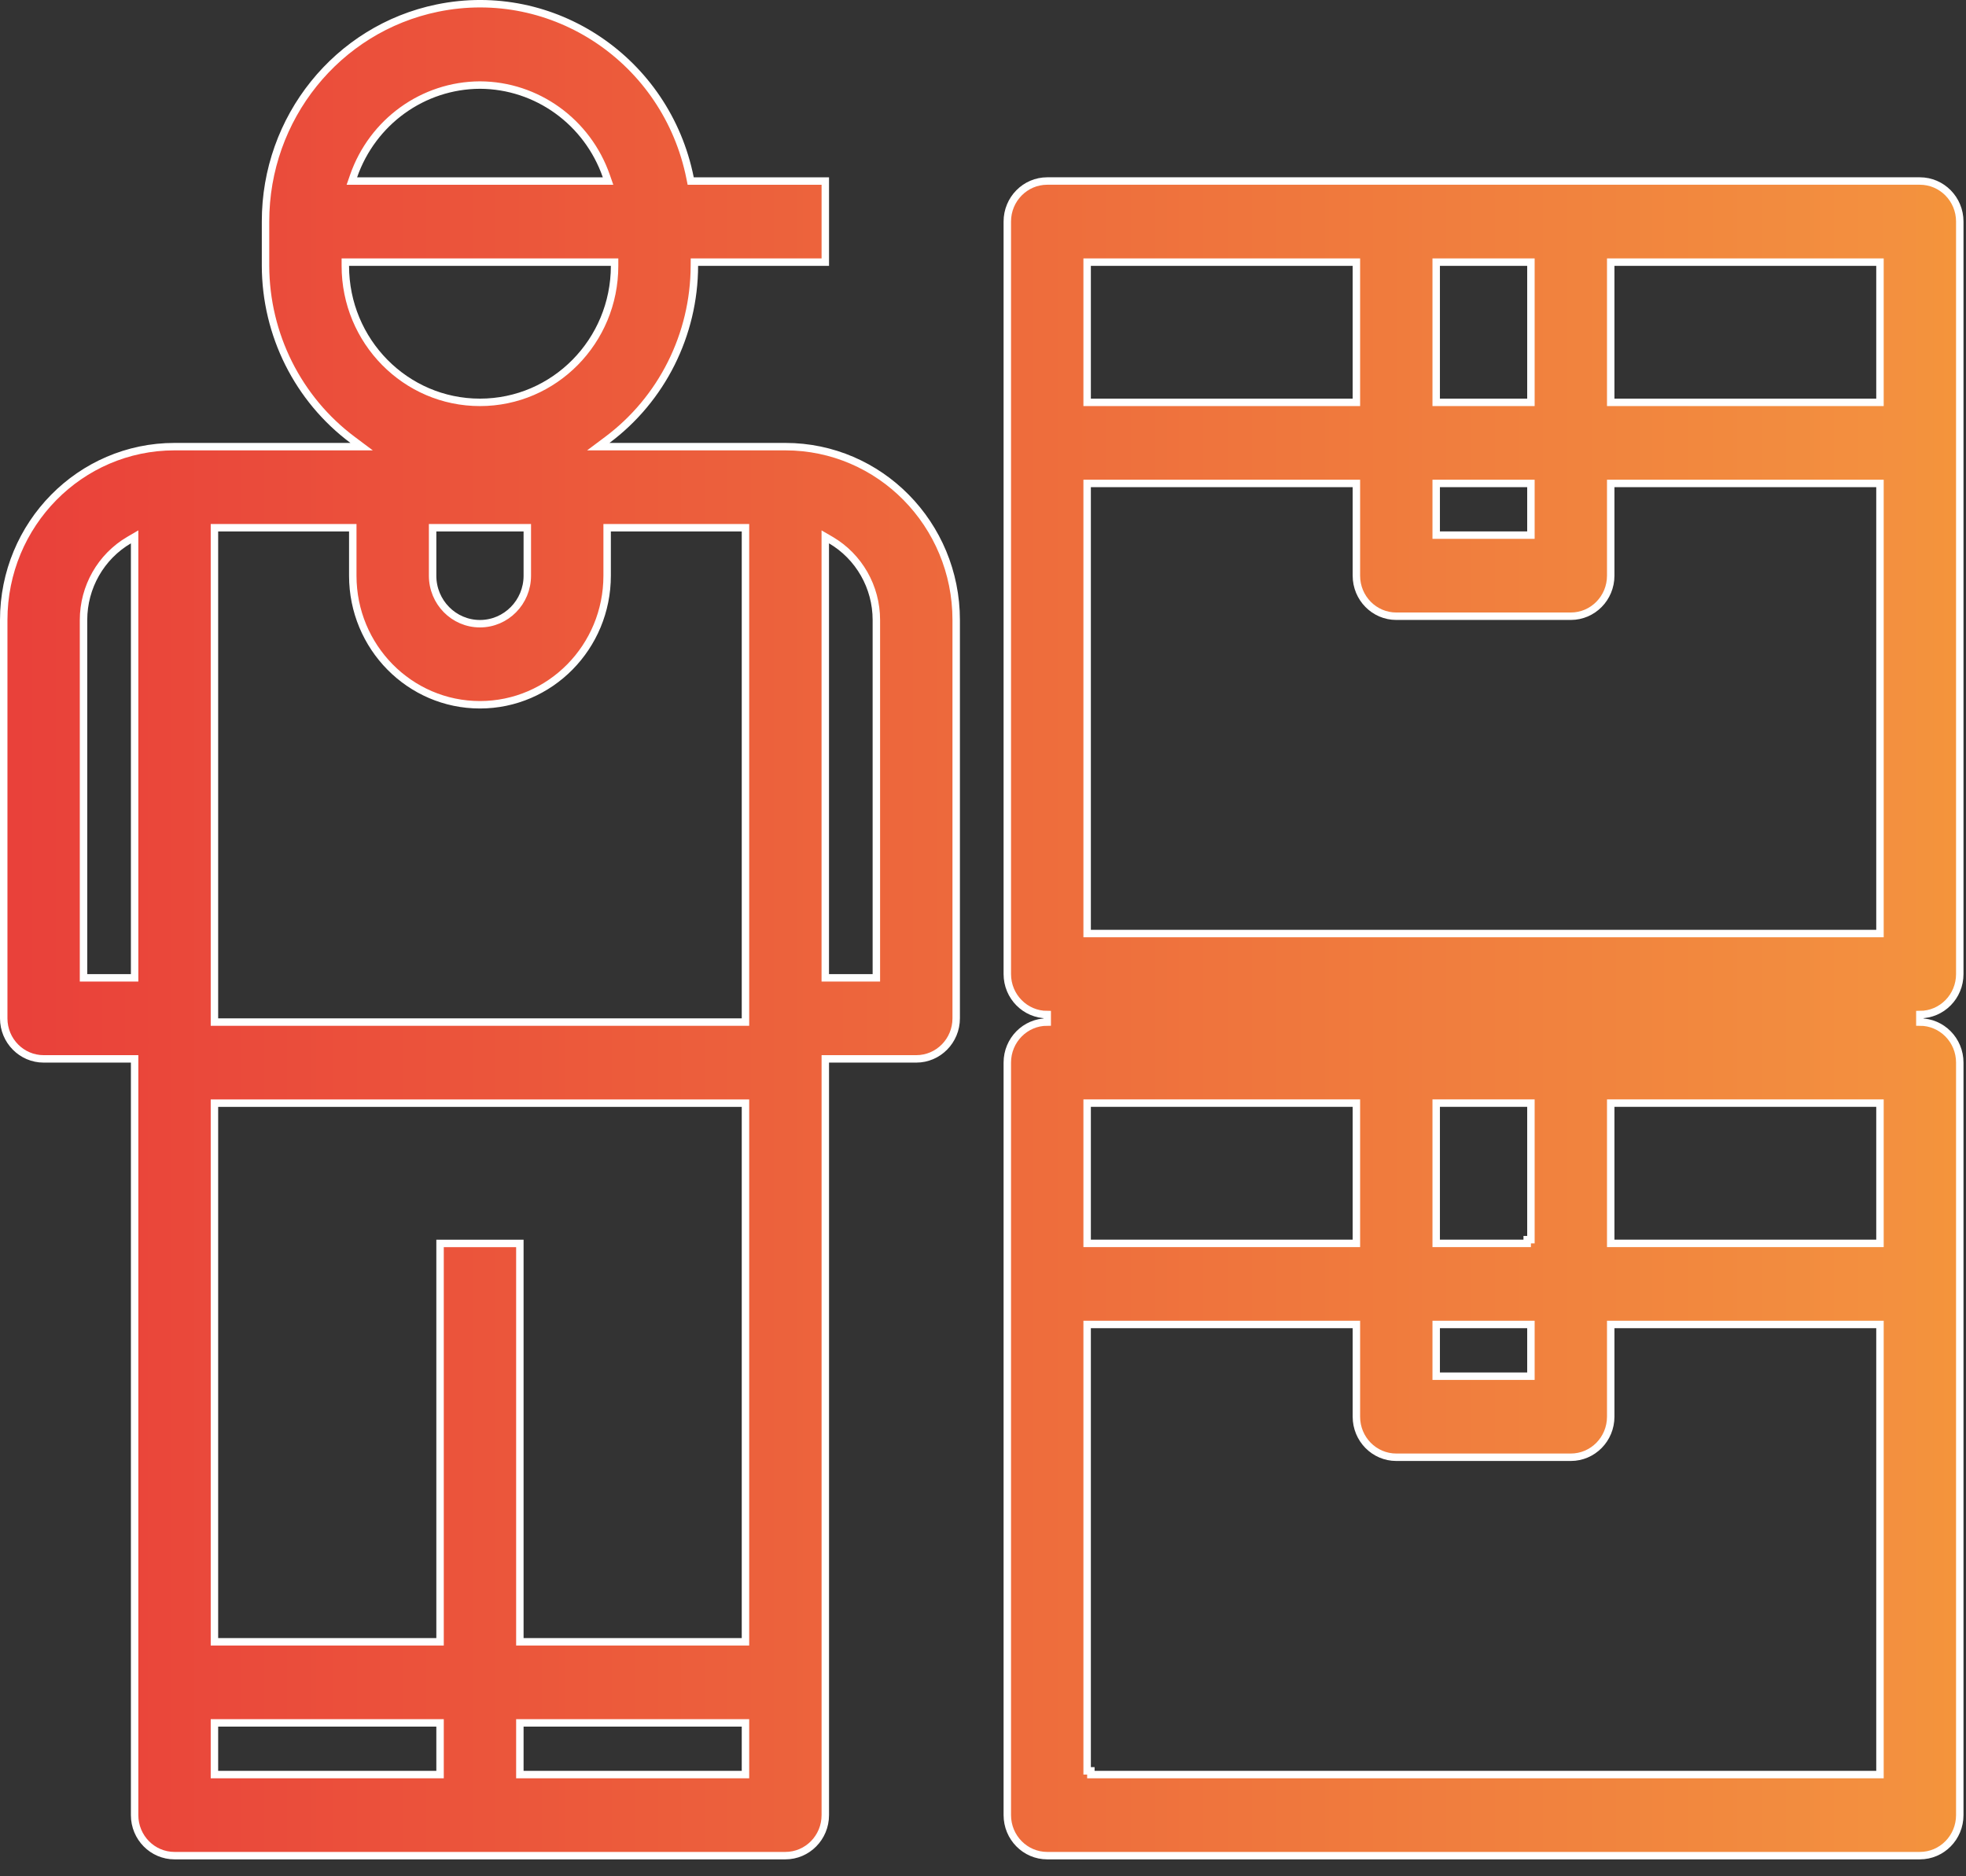 <svg width="66" height="63" viewBox="0 0 66 63" fill="none" xmlns="http://www.w3.org/2000/svg">
<rect x="0" y="0" width="66" height="63" fill="#333333" stroke="none"/>
<path d="M20.387 14.771L20.085 14.997H20.461H26.366C29.531 14.997 32.1 17.601 32.1 20.817V34.193C32.1 34.947 31.498 35.554 30.76 35.554H27.831H27.706V35.679V60.946C27.706 61.7 27.104 62.307 26.366 62.307H5.859C5.121 62.307 4.519 61.7 4.519 60.946V35.679V35.554H4.394H1.465C0.727 35.554 0.125 34.947 0.125 34.193V20.817C0.125 17.601 2.694 14.997 5.859 14.997H11.764H12.14L11.838 14.771C10.006 13.404 8.92 11.236 8.914 8.926V7.44V7.44C8.91 3.961 11.323 0.964 14.68 0.272C18.575 -0.53 22.376 2.023 23.167 5.979L23.187 6.079H23.29H27.706V8.802H23.436H23.312L23.311 8.926C23.305 11.236 22.219 13.404 20.387 14.771ZM16.113 2.856L16.112 2.856C14.202 2.864 12.505 4.089 11.87 5.913L11.812 6.079H11.988H20.237H20.413L20.355 5.913C19.72 4.089 18.022 2.864 16.113 2.856ZM20.632 8.927V8.802H20.507H11.718H11.593V8.927C11.593 11.456 13.615 13.51 16.112 13.51C18.61 13.51 20.632 11.456 20.632 8.927ZM24.901 55.126H25.026V55.001V37.166V37.041H24.901H7.324H7.199V37.166V55.001V55.126H7.324H14.648H14.773V55.001V41.75H17.452V55.001V55.126H17.577H24.901ZM24.901 34.318H25.026V34.193V17.844V17.719H24.901H20.507H20.382V17.844V19.331C20.382 21.726 18.468 23.664 16.112 23.664C13.756 23.664 11.843 21.726 11.843 19.331V17.844V17.719H11.718H7.324H7.199V17.844V34.193V34.318H7.324H24.901ZM17.702 17.844V17.719H17.577H14.648H14.523V17.844V19.331C14.523 20.219 15.233 20.942 16.112 20.942C16.992 20.942 17.702 20.219 17.702 19.331V17.844ZM2.804 32.707V32.832H2.929H4.394H4.519V32.707V18.244V18.026L4.331 18.136C3.386 18.69 2.805 19.712 2.804 20.817V20.817V32.707ZM7.324 57.849H7.199V57.974V59.46V59.585H7.324H14.648H14.773V59.46V57.974V57.849H14.648H7.324ZM17.452 59.46V59.585H17.577H24.901H25.026V59.46V57.974V57.849H24.901H17.577H17.452V57.974V59.46ZM29.295 32.832H29.42V32.707V20.817V20.817C29.42 19.711 28.838 18.69 27.894 18.136L27.705 18.026V18.244V32.707V32.832H27.83H29.295Z" fill="url(#paint0_linear)" stroke="white" stroke-width="0.25"/>
<path d="M62.987 13.51H63.112V13.385V8.926V8.801H62.987H54.198H54.073V8.926V13.385V13.51H54.198H62.987ZM36.621 16.232H36.496V16.357V31.22V31.345H36.621H62.987H63.112V31.22V16.357V16.232H62.987H54.198H54.073V16.357V19.33C54.073 20.083 53.472 20.691 52.733 20.691H46.874C46.136 20.691 45.535 20.083 45.535 19.33V16.357V16.232H45.41H36.621ZM48.339 16.232H48.214V16.357V17.843V17.968H48.339H51.269H51.394V17.843V16.357V16.232H51.269H48.339ZM51.394 8.926V8.801H51.269H48.339H48.214V8.926V13.385V13.51H48.339H51.269H51.394V13.385V8.926ZM45.535 8.926V8.801H45.41H36.621H36.496V8.926V13.385V13.51H36.621H45.41H45.535V13.385V8.926ZM63.112 37.165V37.04H62.987H54.198H54.073V37.165V41.624V41.749H54.198H62.987H63.112V41.624V37.165ZM48.214 41.624V41.749H48.339H51.269V41.624H51.394V37.165V37.04H51.269H48.339H48.214V37.165V41.624ZM48.339 44.471H48.214V44.596V46.083V46.208H48.339H51.269H51.394V46.083V44.596V44.471H51.269H48.339ZM45.41 41.749H45.535V41.624V37.165V37.04H45.41H36.621H36.496V37.165V41.624V41.749H36.621H45.41ZM36.621 44.471H36.496V44.596V59.459H36.621V59.584H62.987H63.112V59.459V44.596V44.471H62.987H54.198H54.073V44.596V47.569C54.073 48.322 53.472 48.93 52.733 48.93H46.874C46.136 48.93 45.535 48.322 45.535 47.569V44.596V44.471H45.41H36.621ZM64.451 34.192V34.317C65.19 34.317 65.791 34.925 65.791 35.679V60.945C65.791 61.699 65.19 62.307 64.451 62.307H35.156C34.418 62.307 33.816 61.699 33.816 60.945V35.679C33.816 34.925 34.418 34.317 35.156 34.317V34.192V34.067C34.418 34.067 33.816 33.46 33.816 32.706V7.439C33.816 6.686 34.418 6.078 35.156 6.078H64.451C65.19 6.078 65.791 6.686 65.791 7.439V32.706C65.791 33.46 65.19 34.067 64.451 34.067V34.192Z" fill="url(#paint1_linear)" stroke="white" stroke-width="0.25"/>
<defs>
<linearGradient id="paint0_linear" x1="-1.636" y1="31.213" x2="89.614" y2="31.213" gradientUnits="userSpaceOnUse">
<stop stop-color="#E93E3A"/>
<stop offset="0.358" stop-color="#ED683C"/>
<stop offset="0.715" stop-color="#F3903F"/>
<stop offset="1" stop-color="#FDC70C"/>
</linearGradient>
<linearGradient id="paint1_linear" x1="-1.634" y1="34.19" x2="89.616" y2="34.19" gradientUnits="userSpaceOnUse">
<stop stop-color="#E93E3A"/>
<stop offset="0.358" stop-color="#ED683C"/>
<stop offset="0.715" stop-color="#F3903F"/>
<stop offset="1" stop-color="#FDC70C"/>
</linearGradient>
</defs>
</svg>
